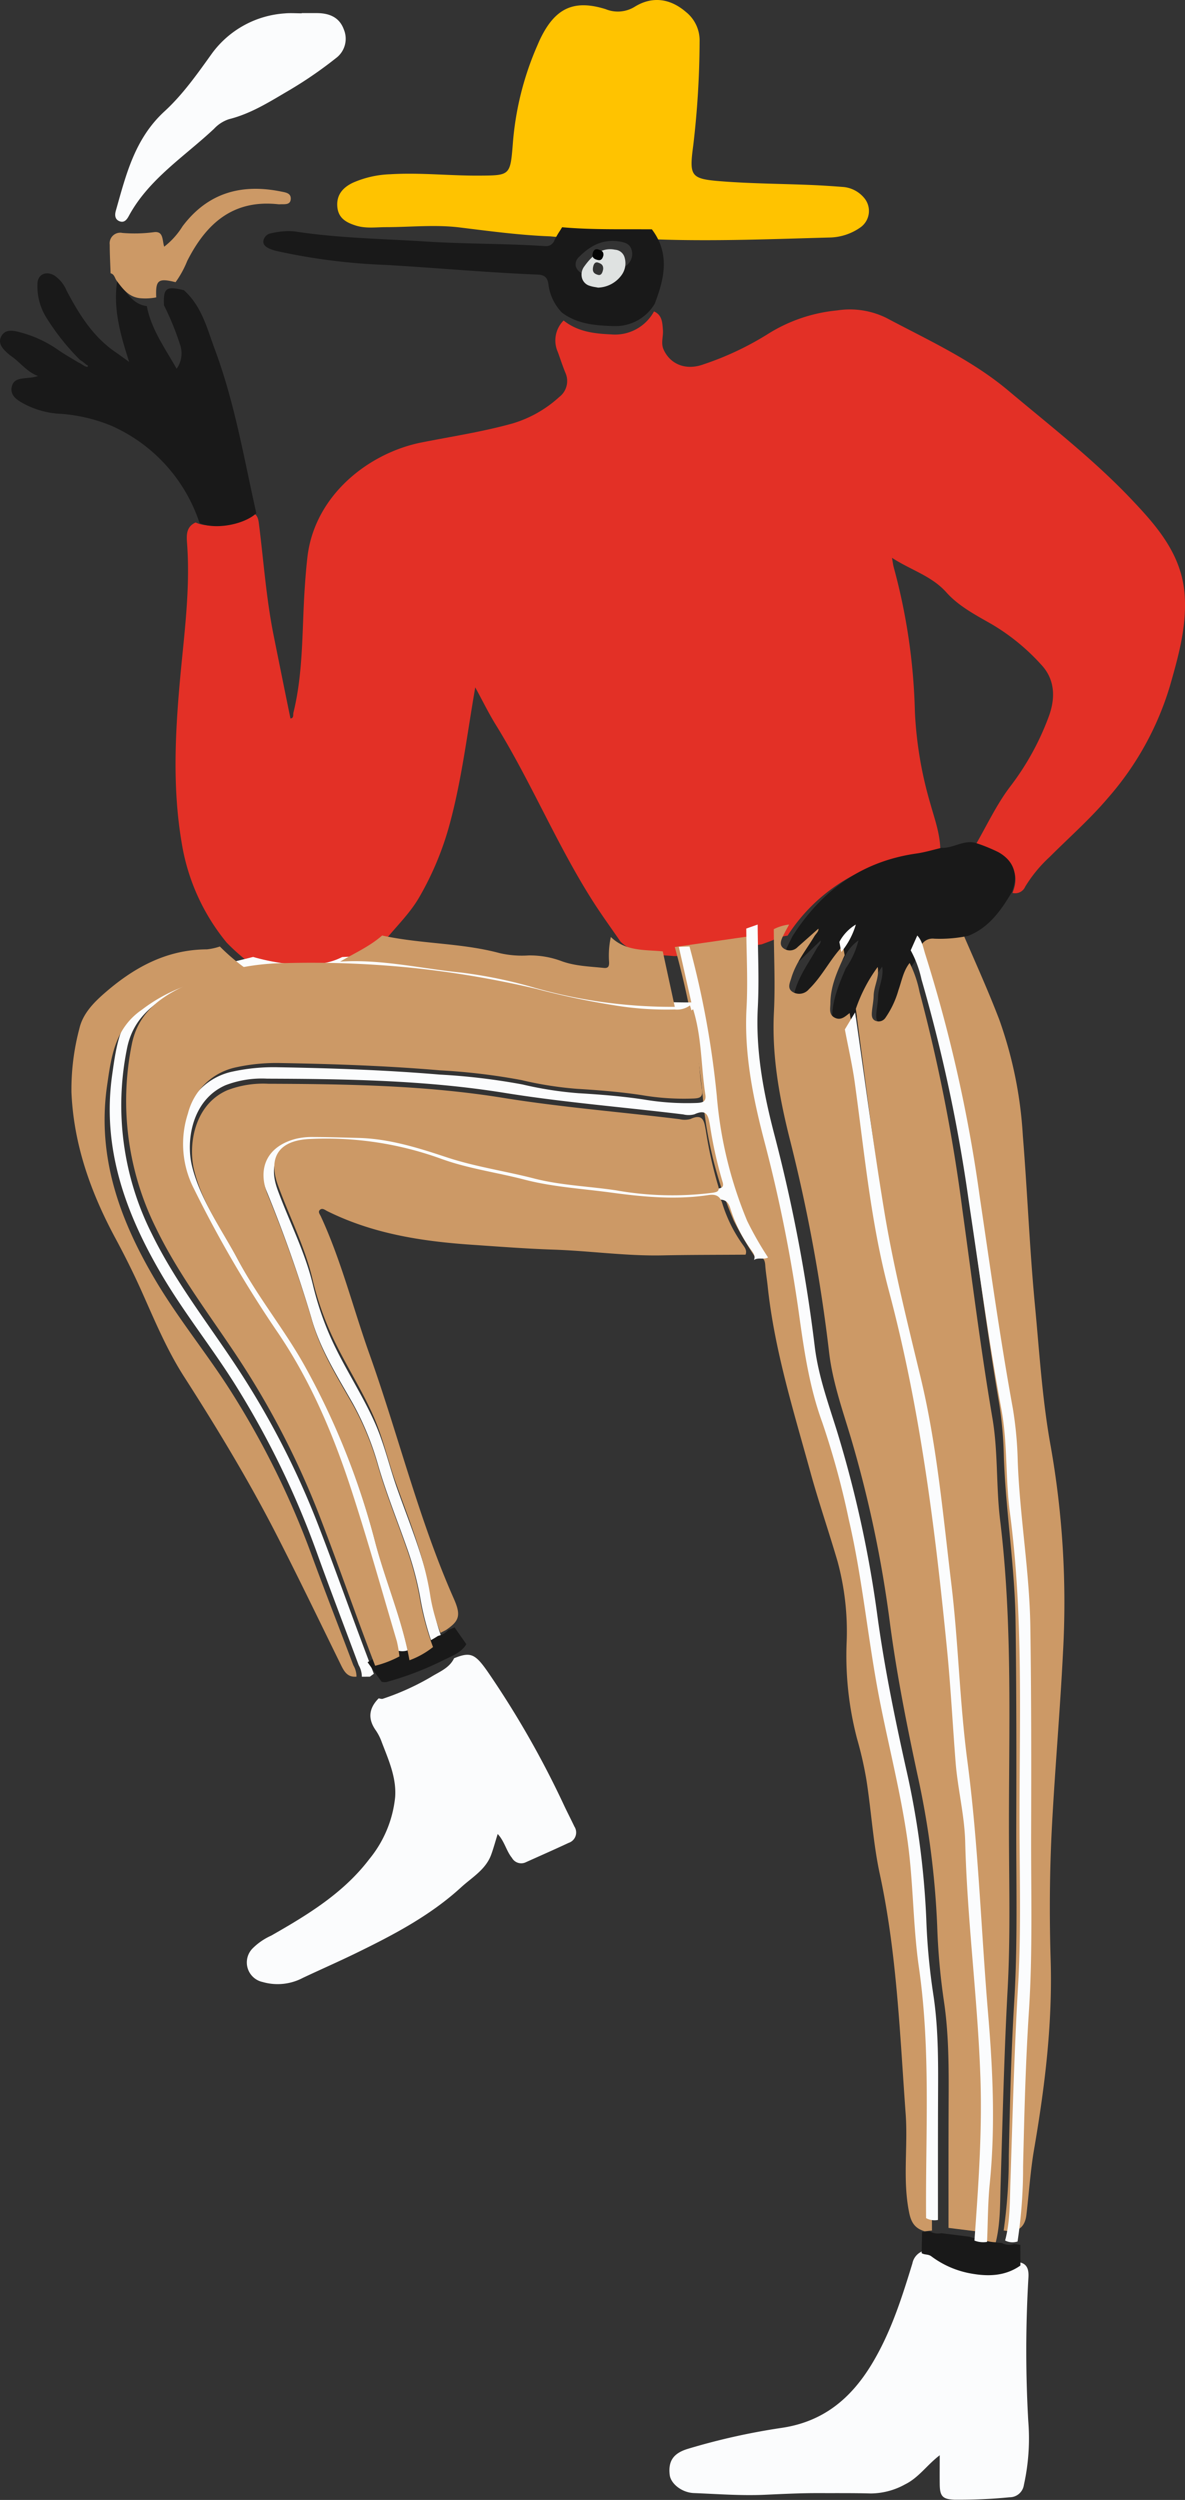 <svg xmlns="http://www.w3.org/2000/svg" xmlns:xlink="http://www.w3.org/1999/xlink" width="216" height="455.319" viewBox="0 0 216 455.319">
  <rect x="0" y="0" width="216" height="455.319" fill="#333333" stroke="none"/>
  <defs>
    <clipPath id="clip-path">
      <path id="Clip_6" data-name="Clip 6" d="M0,0H96.919V43.746H0Z" transform="translate(0.468 0.613)" fill="none"/>
    </clipPath>
    <clipPath id="clip-path-2">
      <path id="Clip_9" data-name="Clip 9" d="M0,0H65.509V45.451H0Z" transform="translate(0.021 0.481)" fill="none"/>
    </clipPath>
    <clipPath id="clip-path-3">
      <path id="Clip_20" data-name="Clip 20" d="M0,0H46.721V46.043H0Z" transform="translate(0 0.4)" fill="none"/>
    </clipPath>
  </defs>
  <g id="illo" transform="translate(0 -0.613)">
    <path id="Fill_1" data-name="Fill 1" d="M9.281,115.246a38.078,38.078,0,0,1-8.13-17.933C-.56,87.427-.09,77.474.8,67.533,1.538,59.364,2.68,51.22,2.126,42.976c-.1-1.552-.392-3.33,1.529-4.205,2.647,1.25,7.725.326,9.919-1.806,1.172.1,1.471.856,1.606,1.92.867,6.8,1.334,13.653,2.684,20.387q1.522,7.6,3.08,15.2c.664-.07.446-.676.545-1.079,1.811-7.38,1.551-14.952,2.042-22.455.127-1.943.279-3.886.5-5.82,1.293-11.3,11.183-19.014,20.818-20.923,5.555-1.1,11.164-1.943,16.632-3.474a21.841,21.841,0,0,0,8.464-4.809,3.643,3.643,0,0,0,1.131-4.366c-.511-1.238-.926-2.517-1.38-3.779a5.144,5.144,0,0,1,1.037-5.78c2.543,2.031,5.541,2.394,8.65,2.529A8.079,8.079,0,0,0,87.209.333c1.5.667,1.519,2.02,1.628,3.394.094,1.189-.418,2.37.131,3.571,1.219,2.667,4.043,3.854,7.288,2.667a54.94,54.94,0,0,0,11.59-5.442A28.821,28.821,0,0,1,120.612.147,15.05,15.05,0,0,1,129.6,1.535c7.6,4.037,15.515,7.618,22.168,13.2C159.4,21.145,167.323,27.275,174.2,34.52c4.672,4.925,9.274,10.112,9.749,17.583.364,5.718-1.154,11.035-2.688,16.423a54.653,54.653,0,0,1-11.342,20.461c-3.243,3.819-7.044,7.156-10.595,10.71a24.975,24.975,0,0,0-4.457,5.417,1.982,1.982,0,0,1-2.318,1.129c1.254-3.027.289-5.451-2.569-6.943a32.475,32.475,0,0,0-4.261-1.619c2.125-3.645,3.919-7.548,6.461-10.867a48.671,48.671,0,0,0,6.966-12.641c1.237-3.3,1.229-6.731-1.334-9.478a38.567,38.567,0,0,0-8.958-7.344c-2.926-1.681-6.066-3.292-8.349-5.844-2.7-3.02-6.447-4.04-9.916-6.3.152.836.2,1.3.323,1.739a109.658,109.658,0,0,1,3.852,26.267,70.8,70.8,0,0,0,2.847,16.872c.777,2.772,1.785,5.514,1.791,8.461-1.559.338-3.1.787-4.681,1a32.015,32.015,0,0,0-23.16,14.481,8.08,8.08,0,0,0-2.748.848l-1.977.735L92.777,117.7l-1.925.051c-3.392-.325-6.963.024-9.74-2.624-1.667-2.425-3.4-4.8-4.987-7.282-6.615-10.353-11.3-21.789-17.76-32.235-1.306-2.113-2.4-4.359-3.737-6.807-1.479,8.521-2.461,16.731-4.611,24.718a55.4,55.4,0,0,1-5.61,13.53c-1.705,2.937-4.111,5.224-6.2,7.807-2.371,2.015-5.218,3.227-7.877,4.756-2.774,1.426-5.751,1.493-8.761,1.329a37.159,37.159,0,0,1-7.247-1.348,36.832,36.832,0,0,1-5.043-4.343" transform="translate(32 57)" fill="#e33026"/>
    <path id="Fill_3" data-name="Fill 3" d="M8.817,0c2.455,5.76,5.083,11.451,7.321,17.3a75.532,75.532,0,0,1,4.3,21.1c.836,10.314,1.232,20.658,2.212,30.962.816,8.578,1.332,17.215,2.873,25.672a163.4,163.4,0,0,1,2.24,37.51c-.519,10.463-1.438,20.915-2,31.385-.443,8.218-.5,16.448-.252,24.659.351,11.63-1.054,23.047-3.015,34.45-.683,3.973-.931,8.023-1.414,12.033-.219,1.82-1.168,2.927-3.091,2.932l-1.044-.145a95.162,95.162,0,0,0,.936-13.574c.2-9.354.42-18.7.987-28.04.653-10.744.344-21.513.375-32.272.036-12.362.035-24.725-.131-37.089-.135-10.048-1.791-19.954-2.135-29.97a71.736,71.736,0,0,0-.833-9.574c-2.168-12.7-3.819-25.489-5.6-38.249A281.9,281.9,0,0,0,1.384,5.445,8.829,8.829,0,0,0,0,1.953,2.418,2.418,0,0,1,2.556.5,26.808,26.808,0,0,0,8.817,0" transform="translate(166 169)" fill="#c96"/>
    <g id="Group_7" data-name="Group 7" transform="translate(61)">
      <path id="Clip_6-2" data-name="Clip 6" d="M0,0H96.919V43.746H0Z" transform="translate(0.468 0.613)" fill="none"/>
      <g id="Group_7-2" data-name="Group 7" clip-path="url(#clip-path)">
        <path id="Fill_5" data-name="Fill 5" d="M38.832,43.047c-5.537-.206-11.019-.948-16.515-1.622-4.443-.544-8.934-.06-13.4-.054-1.856,0-3.71.292-5.561-.3C1.566,40.5.143,39.685.01,37.533-.127,35.34,1.2,34.058,2.89,33.265a18.451,18.451,0,0,1,6.8-1.529c5.414-.33,10.811.287,16.22.25,5.561-.038,5.636-.009,6.092-5.715A54.994,54.994,0,0,1,36.423,8.406c.192-.438.374-.881.581-1.31,2.7-5.6,6.1-7.243,11.915-5.432a5.843,5.843,0,0,0,5.369-.472c3.166-1.918,6.416-1.478,9.289,1a6.624,6.624,0,0,1,2.477,5.372A165.408,165.408,0,0,1,64.9,26.463c-.755,5.626-.5,6.117,5.049,6.552,5.451.428,10.932.45,16.4.675,1.933.08,3.864.21,5.794.358A5.575,5.575,0,0,1,96,35.993a3.665,3.665,0,0,1-.565,5.376,10.056,10.056,0,0,1-5.821,1.893c-11.613.318-23.225.807-34.842.185-5.315-.044-10.635.117-15.939-.4" transform="translate(0.468 0.613)" fill="#ffc300"/>
      </g>
    </g>
    <g id="Group_10" data-name="Group 10" transform="translate(122 410)">
      <path id="Clip_9-2" data-name="Clip 9" d="M0,0H65.509V45.451H0Z" transform="translate(0.021 0.481)" fill="none"/>
      <g id="Group_10-2" data-name="Group 10" clip-path="url(#clip-path-2)">
        <path id="Fill_8" data-name="Fill 8" d="M63.473,2.115c1.759.186,2.058,1.362,1.966,2.845A226.3,226.3,0,0,0,65.411,31.1a39.128,39.128,0,0,1-.8,11.619A2.619,2.619,0,0,1,62,44.963a94.912,94.912,0,0,1-10.084.449c-2.106-.105-2.619-.625-2.645-2.813-.02-1.7,0-3.391,0-5.289-2.327,1.769-3.831,4.082-6.31,5.3a13.1,13.1,0,0,1-6.24,1.659c-3.173-.085-6.348-.053-9.523-.063-3.3-.01-6.592.16-9.888.306-4.274.189-8.574-.146-12.861-.315C2.279,44.113.238,42.505.05,40.877c-.291-2.521.67-3.954,3.38-4.756A121,121,0,0,1,20.4,32.333C27.9,31.247,33.015,27.109,36.9,20.681c3.481-5.761,5.448-12,7.389-18.313A3,3,0,0,1,46.631,0c.5.32,1.126.14,1.649.539a15.874,15.874,0,0,0,6.972,2.978c2.857.5,5.706.383,8.221-1.4" transform="translate(0.021 0.481)" fill="#fbfcfd"/>
      </g>
    </g>
    <path id="Fill_11" data-name="Fill 11" d="M0,2.094,14.55,0c.031,4.848.3,9.708.043,14.541-.46,8.6,1.261,16.89,3.4,25.121a276.917,276.917,0,0,1,6.156,31.729c.887,6.421,1.848,12.776,4.061,18.928a152.464,152.464,0,0,1,4.768,17.763c2.524,11.052,3.469,22.358,5.634,33.467,1.636,8.4,3.731,16.7,4.917,25.187,1.083,7.756.97,15.607,2.066,23.333,2.159,15.236,1.158,30.523,1.287,45.794L45.55,236c-1.749-.524-2.456-1.541-2.839-3.438-1.207-5.972-.192-11.964-.626-17.92-1.064-14.617-1.6-29.278-4.717-43.705-1.2-5.576-1.539-11.326-2.41-16.977a67.7,67.7,0,0,0-1.74-7.681,59.7,59.7,0,0,1-1.9-17.4,48.619,48.619,0,0,0-1.628-14.806c-1.605-5.5-3.484-10.923-5-16.441-3.073-11.162-6.551-22.241-7.764-33.811-.134-1.271-.356-2.535-.44-3.809-.08-1.2-.629-1.713-1.858-1.478A60.282,60.282,0,0,1,10.73,51.9,73.57,73.57,0,0,1,5.083,29.238,160.979,160.979,0,0,0,0,2.094" transform="translate(123 171)" fill="#c96"/>
    <path id="Fill_13" data-name="Fill 13" d="M37.769.632c3.017-1.219,3.844-.826,6.168,2.513a170.27,170.27,0,0,1,13.92,24.373c.6,1.262,1.239,2.5,1.841,3.765a1.983,1.983,0,0,1-1.031,2.967c-2.581,1.207-5.191,2.353-7.79,3.522a1.932,1.932,0,0,1-2.559-.785c-1.041-1.265-1.33-2.987-2.6-4.349-.447,1.433-.767,2.633-1.194,3.793-1,2.715-3.51,4.122-5.469,5.917C33.43,47.5,26.72,51.015,19.922,54.327c-3.217,1.568-6.5,3-9.734,4.527a9.847,9.847,0,0,1-7.311.746,3.641,3.641,0,0,1-1.872-6.083,11.345,11.345,0,0,1,3.418-2.36c6.644-3.786,13.176-7.739,17.915-13.969a21.139,21.139,0,0,0,4.689-11.256c.261-3.542-1.194-6.764-2.43-9.989a9.417,9.417,0,0,0-1.07-2.138c-1.527-2.123-1.305-4.047.492-5.864.256.028.547.149.765.07a46.31,46.31,0,0,0,8.791-3.979c1.495-.935,3.34-1.6,4.193-3.4" transform="translate(45 302)" fill="#fbfcfd"/>
    <path id="Fill_15" data-name="Fill 15" d="M105.682,0a165.091,165.091,0,0,1,4.978,27.238,75.3,75.3,0,0,0,5.531,22.736A60.852,60.852,0,0,0,120,56.638c-.8.455-1.783-.078-2.569.465.316-.756-.148-1.32-.528-1.854a26.186,26.186,0,0,1-3.788-7.582c-.43-1.416-1.268-1.709-2.594-1.511-6.017.9-12.026.344-17.984-.453-5.409-.723-10.9-1.033-16.2-2.4-5.151-1.329-10.426-2.01-15.5-3.844a63.058,63.058,0,0,0-24.308-3.61c-5.672.241-7.841,3.267-5.9,8.541,2.113,5.754,4.97,11.22,6.408,17.241a54.75,54.75,0,0,0,3.238,9.576c2.4,5.38,5.717,10.265,8.1,15.643,1.7,3.843,2.613,7.949,4.016,11.891,2.488,6.99,5.407,13.848,6.535,21.258a32.675,32.675,0,0,0,1.872,6.615c-.523.462-.946,1.07-1.715,1.173a50.641,50.641,0,0,1-2.511-9.375,57.825,57.825,0,0,0-2.431-8.981c-1.721-4.906-3.676-9.729-5.145-14.727A53.273,53.273,0,0,0,44.35,83.286c-2.866-5.047-6.038-10.031-7.6-15.648a244.413,244.413,0,0,0-8.228-23.261c-1.944-4.974.135-8.882,5.316-10.187a13.079,13.079,0,0,1,3.219-.319c2.775.01,5.548.1,8.323.173,5.619.147,10.97,1.824,16.186,3.551,5.3,1.755,10.762,2.525,16.109,3.9,5,1.287,10.152,1.439,15.221,2.2a59.122,59.122,0,0,0,17.776.444c.928-.141,1.353-.323,1.01-1.353a77.118,77.118,0,0,1-2.246-10.075c-.315-1.648-.435-3.263-2.852-2.15a4.021,4.021,0,0,1-2.012.026C93.708,29.258,82.8,28.408,71.976,26.66c-14.309-2.31-28.822-2.537-43.3-2.59a18.48,18.48,0,0,0-7.564,1.193c-6.16,2.691-7.233,10.151-6.12,14.706,1.495,6.116,5.267,11.21,8.174,16.672,3.621,6.8,8.582,12.808,12.32,19.537a137.482,137.482,0,0,1,12.862,32.086c1.928,7.381,5.027,14.416,6.387,21.957a2.352,2.352,0,0,1-2.108.524,22.677,22.677,0,0,0-.477-2.783c-2.765-9.25-5.385-18.548-8.4-27.716-3.405-10.358-7.689-20.352-13.962-29.377A217.4,217.4,0,0,1,14.632,45.022a17.814,17.814,0,0,1-1.109-13.769,11.606,11.606,0,0,1,8.95-8.489,35.13,35.13,0,0,1,8.273-.77c9.809.167,19.611.507,29.388,1.334a116.064,116.064,0,0,1,15.107,1.8,66.752,66.752,0,0,0,10.2,1.593c3.993.237,7.962.551,11.915,1.146a46.823,46.823,0,0,0,9.709.627c.875-.052,1.718-.151,1.509-1.493-.8-5.129-.626-10.4-2.23-15.568a4.059,4.059,0,0,1-2.828.747,59.917,59.917,0,0,1-11.323-.791A144.288,144.288,0,0,1,77.919,8.4a182.389,182.389,0,0,0-23.59-3.915,186,186,0,0,0-22.907-.8A45.177,45.177,0,0,0,13.311,7.672C8.478,9.83,4.27,12.794,3.137,18.634A51.963,51.963,0,0,0,7.662,52.315C12,61.192,18.114,68.874,23.469,77.058a151.789,151.789,0,0,1,14.515,28.258c3.494,9,6.662,18.133,10.158,27.14l-.719.532L45.957,133a4.309,4.309,0,0,0-.58-2.119c-2.56-6.9-5.209-13.776-7.7-20.705a159.388,159.388,0,0,0-14.261-29.5C19,73.474,13.629,66.9,9.363,59.6,2.819,48.413-1.437,36.653.45,23.35c.76-5.357,1.414-10.633,6.358-14.086a29.37,29.37,0,0,1,8.531-4.608c3.57-1.027,7.2-1.846,10.8-2.755a37.963,37.963,0,0,0,7.348,1.353c3.052.165,6.07.1,8.882-1.334,7.759-.483,15.326,1.26,22.98,2A92.283,92.283,0,0,1,79.438,6.722a99.228,99.228,0,0,0,26.578,3.466c-.775-3.437-1.53-6.787-2.285-10.136L105.682,0" transform="translate(20 173)" fill="#fbfcfd"/>
    <path id="Fill_17" data-name="Fill 17" d="M30.3,90a32.611,32.611,0,0,1-1.838-6.555c-1.107-7.344-3.973-14.138-6.415-21.064C20.666,58.475,19.771,54.407,18.1,50.6c-2.337-5.329-5.6-10.17-7.949-15.5A54.621,54.621,0,0,1,6.972,25.61C5.561,19.644,2.756,14.227.681,8.526-1.221,3.3.909.3,6.477.062A61.381,61.381,0,0,1,30.34,3.64C35.321,5.458,40.5,6.133,45.556,7.449c5.205,1.355,10.593,1.662,15.9,2.378,5.849.79,11.748,1.339,17.654.449,1.3-.2,2.125.094,2.547,1.5a26.045,26.045,0,0,0,3.72,7.513c.372.529.828,1.088.518,1.837-5.048.039-10.1.026-15.143.13-6.649.138-13.236-.823-19.863-1.046-4.969-.167-9.926-.55-14.886-.888-9.134-.623-18.036-2-26.344-6.123-.4-.2-.854-.6-1.281-.286-.515.377-.081.84.106,1.244,3.74,8.088,5.887,16.748,8.869,25.107,5.272,14.778,8.986,30.1,15.357,44.493,1.348,3.045,1.046,4.066-1.413,5.728L30.3,90" transform="translate(50 208)" fill="#c96"/>
    <g id="Group_21" data-name="Group 21" transform="translate(0 50)">
      <path id="Clip_20-2" data-name="Clip 20" d="M0,0H46.721V46.043H0Z" transform="translate(0 0.4)" fill="none"/>
      <g id="Group_21-2" data-name="Group 21" clip-path="url(#clip-path-3)">
        <path id="Fill_19" data-name="Fill 19" d="M46.721,43.693c-2.287,2.113-7.583,3.03-10.344,1.79A29.443,29.443,0,0,0,20.3,27.756a29.8,29.8,0,0,0-9.89-2.211A15.86,15.86,0,0,1,3.94,23.52c-1.118-.647-2.107-1.463-1.791-2.875.343-1.533,1.783-1.452,3-1.616A7.156,7.156,0,0,0,6.919,18.7c-1.84-.7-2.986-2.157-4.413-3.291-.267-.212-.565-.39-.824-.61C.606,13.886-.539,12.781.277,11.388c.828-1.415,2.452-.9,3.762-.553a21.741,21.741,0,0,1,6.679,3.193c1.127.769,2.327,1.442,3.493,2.157l.5.254.765.482c.164.039.431.155.473.1.155-.191.007-.319-.2-.378l-.688-.572-.484-.309A42.832,42.832,0,0,1,8.422,8.014,10.724,10.724,0,0,1,6.83,1.907C6.856.221,8.333-.5,9.878.368a6.188,6.188,0,0,1,2.266,2.794c2.255,4.232,4.722,8.309,8.87,11.159.67.46,1.321.944,2.537,1.816-1.687-5.16-2.927-9.815-2.2-14.688.721.179.771.881,1.126,1.341,1.117,1.449,2.209,2.919,4.285,3.174.795,4.174,3.25,7.576,5.438,11.411a4.856,4.856,0,0,0,.573-4.526,49.527,49.527,0,0,0-2.881-7.025c-.139-3.157.36-3.538,3.621-2.76C36.78,5.985,37.726,10,39.152,13.823c3.622,9.707,5.32,19.85,7.569,29.87" transform="translate(0 0.4)" fill="#191919"/>
      </g>
    </g>
    <path id="Fill_22" data-name="Fill 22" d="M32.185,4.28c-3.6.893-7.226,1.7-10.793,2.705a29.515,29.515,0,0,0-8.522,4.524C7.93,14.9,7.276,20.078,6.517,25.337,4.632,38.4,8.884,49.943,15.422,60.929c4.262,7.161,9.625,13.617,14.04,20.684a155.287,155.287,0,0,1,14.247,28.965c2.489,6.8,5.136,13.549,7.694,20.327a4.175,4.175,0,0,1,.58,2.08c-1.594.153-2.222-.877-2.816-2.087-3.866-7.881-7.678-15.788-11.679-23.6C32.392,97.344,26.6,87.777,20.556,78.356,17.417,73.467,15.189,68.1,12.83,62.829c-1.47-3.283-3.067-6.487-4.771-9.648C3.557,44.832.43,36.108.024,26.553a43.246,43.246,0,0,1,1.443-11.6c.6-2.61,2.459-4.585,4.421-6.31C11.245,3.935,17.237.55,24.726.521A11.077,11.077,0,0,0,27.076,0a37.037,37.037,0,0,0,5.109,4.28" transform="translate(13 173)" fill="#c96"/>
    <path id="Fill_24" data-name="Fill 24" d="M33.506,17.057a25.162,25.162,0,0,1-6.205.521A2.379,2.379,0,0,0,24.767,19.1l-1.1,2.806c-1.152,1.5-1.45,3.4-2.048,5.161a18.067,18.067,0,0,1-2.368,5.262,1.481,1.481,0,0,1-1.72.671c-.807-.261-.85-.99-.8-1.7.08-1.044.3-2.082.323-3.126.041-1.856,1.093-3.535.74-5.5a30.158,30.158,0,0,0-4.01,8l-1.744,3.243c-.763.623-1.5,1.464-2.574.9-1.122-.591-.8-1.779-.793-2.772.018-3.28,1.258-6.186,2.5-9.087a15.166,15.166,0,0,0,2.309-5.076,7.853,7.853,0,0,0-2.614,3.21c-.245.323-.487.65-.734.971-1.829,2.368-3.143,5.159-5.21,7.326a2.094,2.094,0,0,1-2.841.538c-1.022-.688-.494-1.744-.244-2.659.8-2.941,2.591-5.308,4.018-7.885.29-.524.835-.984.714-1.467-1.175,1.13-2.38,2.3-3.6,3.455a1.775,1.775,0,0,1-2.5.275c-.771-.623-.448-1.524-.1-2.3.333-.754.72-1.479,1.083-2.216C6.927,8.53,14.411,3.434,24.066,2.063c1.54-.219,3.049-.686,4.571-1.037,2.108.114,4-1.481,6.168-.9a30.445,30.445,0,0,1,4.16,1.684c2.79,1.552,3.733,4.073,2.508,7.222-2,3.42-4.257,6.558-7.968,8.022" transform="translate(143 154)" fill="#191919"/>
    <path id="Fill_26" data-name="Fill 26" d="M63.823,18c-.17,0-.344,0-.519-.011-3.013-.123-6.181-.413-8.88-2.443a9.037,9.037,0,0,1-2.47-5.229C51.771,9.134,51.241,8.675,50,8.625,44.462,8.4,38.844,8,33.412,7.607c-3.633-.261-7.39-.53-11.09-.744a110.89,110.89,0,0,1-19.7-2.489l-.041-.01A7.357,7.357,0,0,1,1.073,3.88C.459,3.577-.146,3.163.031,2.387A1.657,1.657,0,0,1,1.409,1.105a14.2,14.2,0,0,1,3.185-.4A10.088,10.088,0,0,1,6.1.819c5.682.86,11.5,1.151,17.136,1.433,2.1.105,4.269.214,6.4.35,3.557.228,7.175.318,10.674.406,3.566.089,7.254.181,10.875.419.089.006.175.009.256.009a1.583,1.583,0,0,0,1.626-1.067A15.029,15.029,0,0,1,54.017.716c.148-.234.3-.475.444-.716C58.269.342,62.138.37,66.1.37H68.12c.745,0,1.725,0,2.7.009,3.5,4.6,2.1,9.415.518,13.566A8.318,8.318,0,0,1,63.823,18ZM63.637,2.494c-2.174,0-4.108.926-6.087,2.915a1.807,1.807,0,0,0-.588,1.737,2.17,2.17,0,0,0,1.622,1.428,10.583,10.583,0,0,0,1.627.294c.21.026.408.051.586.08a8.175,8.175,0,0,0,5.558-2.122A2.618,2.618,0,0,0,67.07,3.95C66.7,2.944,65.746,2.722,64.8,2.581A7.923,7.923,0,0,0,63.637,2.494Z" transform="translate(48 42)" fill="#191919"/>
    <path id="Fill_28" data-name="Fill 28" d="M34,0c.9,0,1.791,0,2.687,0,2.551-.011,4.238.907,4.994,3A4.388,4.388,0,0,1,40.2,8.228a74.783,74.783,0,0,1-8.925,6.086c-3.348,1.971-6.656,4.034-10.52,5a6.467,6.467,0,0,0-2.736,1.752C12.617,26.133,6.131,30.217,2.5,36.913c-.351.647-.83,1.369-1.759.976-.872-.37-.818-1.236-.62-1.927C1.981,29.441,3.536,22.893,9,17.88c3.345-3.07,5.994-6.85,8.673-10.581A17.94,17.94,0,0,1,30.9.053C31.922-.044,32.965.04,34,.04Z" transform="translate(21 3)" fill="#fbfcfd"/>
    <path id="Fill_30" data-name="Fill 30" d="M5.432,19.914c-2.022-.257-3.085-1.731-4.173-3.184-.346-.462-.394-1.167-1.1-1.346C.1,13.646,0,11.909,0,10.173A1.929,1.929,0,0,1,2.317,8.039a26.647,26.647,0,0,0,5.671-.131C9.84,7.624,9.54,9.326,9.93,10.542a14.005,14.005,0,0,0,3.338-3.707C17.847.745,23.961-.981,31.252.5,32.044.66,33.037.775,33,1.816c-.042,1.142-1.066.977-1.866,1a3.008,3.008,0,0,1-.407,0c-8.308-.906-13.17,3.574-16.6,10.323a18.109,18.109,0,0,1-2.123,3.869c-3.176-.781-3.663-.4-3.527,2.768a10.284,10.284,0,0,1-3.048.14" transform="translate(20 35)" fill="#c96"/>
    <path id="Fill_32" data-name="Fill 32" d="M.073.143,1.431,0a3.176,3.176,0,0,0,2.18.35L8.779,1a4.268,4.268,0,0,0,2.328.255,8.413,8.413,0,0,0,3.5.87,2.788,2.788,0,0,0,2.254.191l1.122.153Q17.993,4.35,18,6.236c-2.687,1.9-5.732,2.02-8.786,1.493A17,17,0,0,1,1.762,4.558C1.2,4.133.534,4.324,0,3.984Q.036,2.064.073.143" transform="translate(168 407)" fill="#191919"/>
    <path id="Fill_34" data-name="Fill 34" d="M14.727.481,15.853,0,18,3.066c-.959,1.682-3.032,2.307-4.712,3.183A57.6,57.6,0,0,1,3.411,9.975a2.557,2.557,0,0,1-.858-.065L0,6.362q.395-.247.792-.492A24.6,24.6,0,0,0,5.731,4.29a2.968,2.968,0,0,0,2.322-.484,18.459,18.459,0,0,0,4.787-2.244A3.814,3.814,0,0,0,14.727.481" transform="translate(67 297)" fill="#191919"/>
    <path id="Fill_36" data-name="Fill 36" d="M36.86,238l-4.967-.618c0-7.2-.01-14.395.017-21.592.025-6.59.124-13.181-.857-19.73a120.774,120.774,0,0,1-1.221-13.655,157.686,157.686,0,0,0-3.6-27.568c-1.965-9.146-3.783-18.307-5.011-27.575a216.614,216.614,0,0,0-7.106-33.714c-1.541-5.147-3.344-10.208-3.985-15.61A299.312,299.312,0,0,0,3.063,39.485c-1.956-7.7-3.4-15.473-2.994-23.513C.324,10.943.07,5.889.044.846A8.326,8.326,0,0,1,2.839,0c-.378.708-.781,1.4-1.128,2.128-.359.747-.694,1.612.109,2.21a1.958,1.958,0,0,0,2.6-.264C5.691,2.964,6.945,1.841,8.169.756c.126.464-.443.905-.744,1.408C5.938,4.638,4.077,6.911,3.239,9.735c-.26.878-.81,1.892.254,2.553a2.3,2.3,0,0,0,2.96-.517C8.606,9.689,9.976,7.01,11.88,4.736c.258-.308.51-.622.765-.932q.158.9.318,1.791c-1.288,2.785-2.581,5.575-2.6,8.725-.006.954-.344,2.094.825,2.662,1.121.544,1.888-.263,2.681-.86.591,3.237,1.312,6.455,1.75,9.71,1.72,12.782,2.838,25.684,6.066,38.2,5.566,21.572,8.2,43.56,10.3,65.64.657,6.888,1,13.8,1.526,20.7.371,4.89,1.582,9.69,1.7,14.608.352,14.381,2.213,28.666,2.7,43.045A290.268,290.268,0,0,1,36.86,238" transform="translate(141 169)" fill="#c96"/>
    <path id="Fill_38" data-name="Fill 38" d="M2.107,0c.027,5.03.289,10.072.026,15.088C1.712,23.107,3.2,30.857,5.222,38.541A289.75,289.75,0,0,1,12.515,76.9c.661,5.388,2.521,10.436,4.111,15.57A209.851,209.851,0,0,1,23.957,126.1c1.268,9.244,3.142,18.383,5.17,27.505a152.292,152.292,0,0,1,3.714,27.5A116.591,116.591,0,0,0,34.1,194.72c1.013,6.532.91,13.106.884,19.68-.027,7.178-.013,14.358-.016,21.537a3.263,3.263,0,0,1-2.162-.333c-.13-15.206.884-30.429-1.3-45.6-1.111-7.694-1-15.512-2.094-23.235-1.2-8.454-3.326-16.721-4.985-25.081-2.2-11.064-3.153-22.321-5.712-33.326a149.678,149.678,0,0,0-4.834-17.688c-2.243-6.125-3.218-12.454-4.117-18.848a271.4,271.4,0,0,0-6.241-31.6C1.355,32.031-.39,23.779.076,15.212.338,10.4.064,5.56.032.732Z" transform="translate(136 169)" fill="#fbfcfd"/>
    <path id="Fill_40" data-name="Fill 40" d="M7.656,0c7.086,1.554,14.42,1.321,21.461,3.216a18.026,18.026,0,0,0,5.211.411,16.443,16.443,0,0,1,6.079,1.057c2.476.893,5.072.947,7.639,1.219.81.086,1-.273.979-1.038a15.907,15.907,0,0,1,.319-4.6c2.7,2.647,6.168,2.3,9.465,2.623.724,3.336,1.448,6.672,2.19,10.1A91.742,91.742,0,0,1,35.527,9.536a85.589,85.589,0,0,0-13.5-2.794C14.689,6.009,7.437,4.272,0,4.754,2.585,3.225,5.351,2.014,7.656,0" transform="translate(62 171)" fill="#c96"/>
    <path id="Fill_42" data-name="Fill 42" d="M19.473,237.862a2.919,2.919,0,0,1-2.262-.183c.934-3.5.846-7.072.965-10.637.4-11.984.7-23.971,1.407-35.946.548-9.292.291-18.6.259-27.895-.067-19.393.8-38.813-1.766-58.146-.825-6.212-.391-12.545-1.537-18.728-2.349-12.675-4.068-25.439-5.985-38.17A289.286,289.286,0,0,0,1.969,8,19.614,19.614,0,0,0,0,2.7L1.2,0c.935,1,1.1,2.318,1.493,3.52a268.392,268.392,0,0,1,9.883,44c1.918,12.866,3.7,25.756,6.035,38.567a67.772,67.772,0,0,1,.9,9.653c.371,10.1,2.157,20.087,2.3,30.219.178,12.468.18,24.933.141,37.4-.033,10.848.3,21.706-.4,32.54-.612,9.419-.846,18.842-1.064,28.273a89.765,89.765,0,0,1-1.009,13.688" transform="translate(166 171)" fill="#fbfcfd"/>
    <path id="Fill_44" data-name="Fill 44" d="M49.806,126.3a19.477,19.477,0,0,1-4.421,1.7c-3.446-8.95-6.57-18.027-10.015-26.971A151.343,151.343,0,0,0,21.059,72.949C15.779,64.815,9.75,57.182,5.472,48.36a52,52,0,0,1-4.461-33.47C2.128,9.084,6.277,6.14,11.042,3.995A44.244,44.244,0,0,1,28.9.026a181.827,181.827,0,0,1,22.586.8,178.409,178.409,0,0,1,23.26,3.89A141.144,141.144,0,0,0,88.816,7.686a58.626,58.626,0,0,0,11.165.786,3.976,3.976,0,0,0,2.788-.742c1.581,5.141,1.412,10.375,2.2,15.471.206,1.334-.625,1.433-1.487,1.483a45.855,45.855,0,0,1-9.573-.623c-3.9-.591-7.811-.9-11.748-1.138A65.272,65.272,0,0,1,72.1,21.339,113.564,113.564,0,0,0,57.21,19.554c-9.64-.822-19.305-1.16-28.976-1.326a34.435,34.435,0,0,0-8.156.765,11.483,11.483,0,0,0-8.826,8.437,17.828,17.828,0,0,0,1.093,13.682A216.515,216.515,0,0,0,27.287,66.8C33.472,75.764,37.7,85.7,41.053,95.989c2.972,9.111,5.556,18.352,8.282,27.544a22.448,22.448,0,0,1,.47,2.766" transform="translate(23 176)" fill="#c96"/>
    <path id="Fill_46" data-name="Fill 46" d="M43.931,102.594A15.522,15.522,0,0,1,39.638,105c-1.345-7.46-4.406-14.419-6.31-21.72a136.1,136.1,0,0,0-12.7-31.738c-3.691-6.656-8.593-12.6-12.168-19.326-2.872-5.4-6.6-10.441-8.074-16.491C-.718,11.222.342,3.842,6.427,1.18A18.252,18.252,0,0,1,13.9,0C28.2.053,42.534.278,56.668,2.562c10.7,1.729,21.466,2.57,32.193,3.886a3.974,3.974,0,0,0,1.987-.025c2.386-1.1,2.506.5,2.816,2.127a76.5,76.5,0,0,0,2.219,9.965c.339,1.018-.081,1.2-1,1.338a58.293,58.293,0,0,1-17.558-.439c-5.007-.753-10.092-.9-15.035-2.177-5.281-1.361-10.676-2.122-15.911-3.859-5.152-1.709-10.438-3.367-15.988-3.513-2.74-.072-5.48-.161-8.221-.17a12.9,12.9,0,0,0-3.179.315c-5.117,1.292-7.171,5.157-5.25,10.077A242.122,242.122,0,0,1,21.87,43.1c1.547,5.555,4.679,10.485,7.51,15.478A52.723,52.723,0,0,1,33.968,69.87c1.451,4.944,3.381,9.714,5.081,14.567a57.191,57.191,0,0,1,2.4,8.883,50.15,50.15,0,0,0,2.48,9.273" transform="translate(35 198)" fill="#c96"/>
    <path id="Fill_48" data-name="Fill 48" d="M9.808,0a20.553,20.553,0,0,1,1.8,5.259A308.481,308.481,0,0,1,19.44,45.076C21.19,57.7,22.759,70.357,24.9,82.925c1.046,6.13.65,12.411,1.4,18.57,2.345,19.17,1.551,38.426,1.612,57.656.029,9.219.263,18.446-.237,27.659-.646,11.873-.918,23.76-1.285,35.643-.109,3.534-.028,7.081-.88,10.547a7.49,7.49,0,0,1-3.209-.825c.142-3.536.127-7.089.454-10.605a180.465,180.465,0,0,0-.27-30.823c-1.2-15.37-1.636-30.8-3.513-46.125-1.313-10.72-1.511-21.566-2.72-32.324-1.41-12.539-2.426-25.131-5.178-37.458-2.253-10.088-4.6-20.162-6.166-30.385C3.078,32.455,1.621,20.394,0,8.36A28.333,28.333,0,0,1,3.982.732C4.332,2.6,3.287,4.2,3.246,5.976c-.023,1-.241,1.986-.32,2.982-.054.682-.012,1.377.79,1.626a1.5,1.5,0,0,0,1.708-.64,16.918,16.918,0,0,0,2.351-5.02C8.368,3.248,8.664,1.435,9.808,0" transform="translate(156 176)" fill="#c96"/>
    <path id="Fill_50" data-name="Fill 50" d="M1.868,0c1.748,12.041,3.319,24.108,5.3,36.115,1.686,10.228,4.219,20.307,6.648,30.4,2.968,12.333,4.063,24.933,5.582,37.478,1.3,10.763,1.517,21.616,2.933,32.341,2.024,15.337,2.49,30.772,3.788,46.15.864,10.238,1.322,20.544.291,30.84-.352,3.519-.336,7.073-.489,10.611a4.379,4.379,0,0,1-2.3-.242c.717-9.921,1.428-19.827,1.083-29.8-.495-14.3-2.409-28.5-2.769-42.8-.124-4.889-1.367-9.662-1.749-14.523-.539-6.861-.892-13.736-1.567-20.584C16.453,94.036,13.749,72.175,8.03,50.728,4.713,38.288,3.565,25.46,1.8,12.751,1.348,9.515.606,6.316,0,3.1L1.868,0" transform="translate(154 185)" fill="#fbfcfd"/>
    <path id="Fill_52" data-name="Fill 52" d="M.35,5Q.176,4.082,0,3.162A8.12,8.12,0,0,1,3,0,14.031,14.031,0,0,1,.35,5" transform="translate(153 169)" fill="#fff"/>
    <path id="Fill_54" data-name="Fill 54" d="M3.008,7V7h0c-.14-.03-.295-.057-.458-.086A6.122,6.122,0,0,1,1.293,6.6,2.053,2.053,0,0,1,.087,5.26a2.443,2.443,0,0,1,.4-2.1C2.025,1,3.523,0,5.209,0a4.423,4.423,0,0,1,.9.095A1.933,1.933,0,0,1,7.868,1.579,3.651,3.651,0,0,1,7.313,4.7,5.514,5.514,0,0,1,3.008,7Zm-.22-4.6c-.477,0-.649.567-.709,1.042-.1.838.392,1.066.866,1.213A.861.861,0,0,0,3.2,4.7c.475,0,.644-.541.746-1.07.051-.818-.445-1.006-.882-1.173A.785.785,0,0,0,2.788,2.4Z" transform="translate(106 46)" fill="#dfe2e1"/>
    <path id="Fill_56" data-name="Fill 56" d="M2,1.068c-.15.636-.4,1.063-1.062.895C.412,1.83-.094,1.622.015.907.1.331.391-.158,1.059.048c.485.151.99.325.937,1.02" transform="translate(108 46)" fill="#040404"/>
  </g>
</svg>
